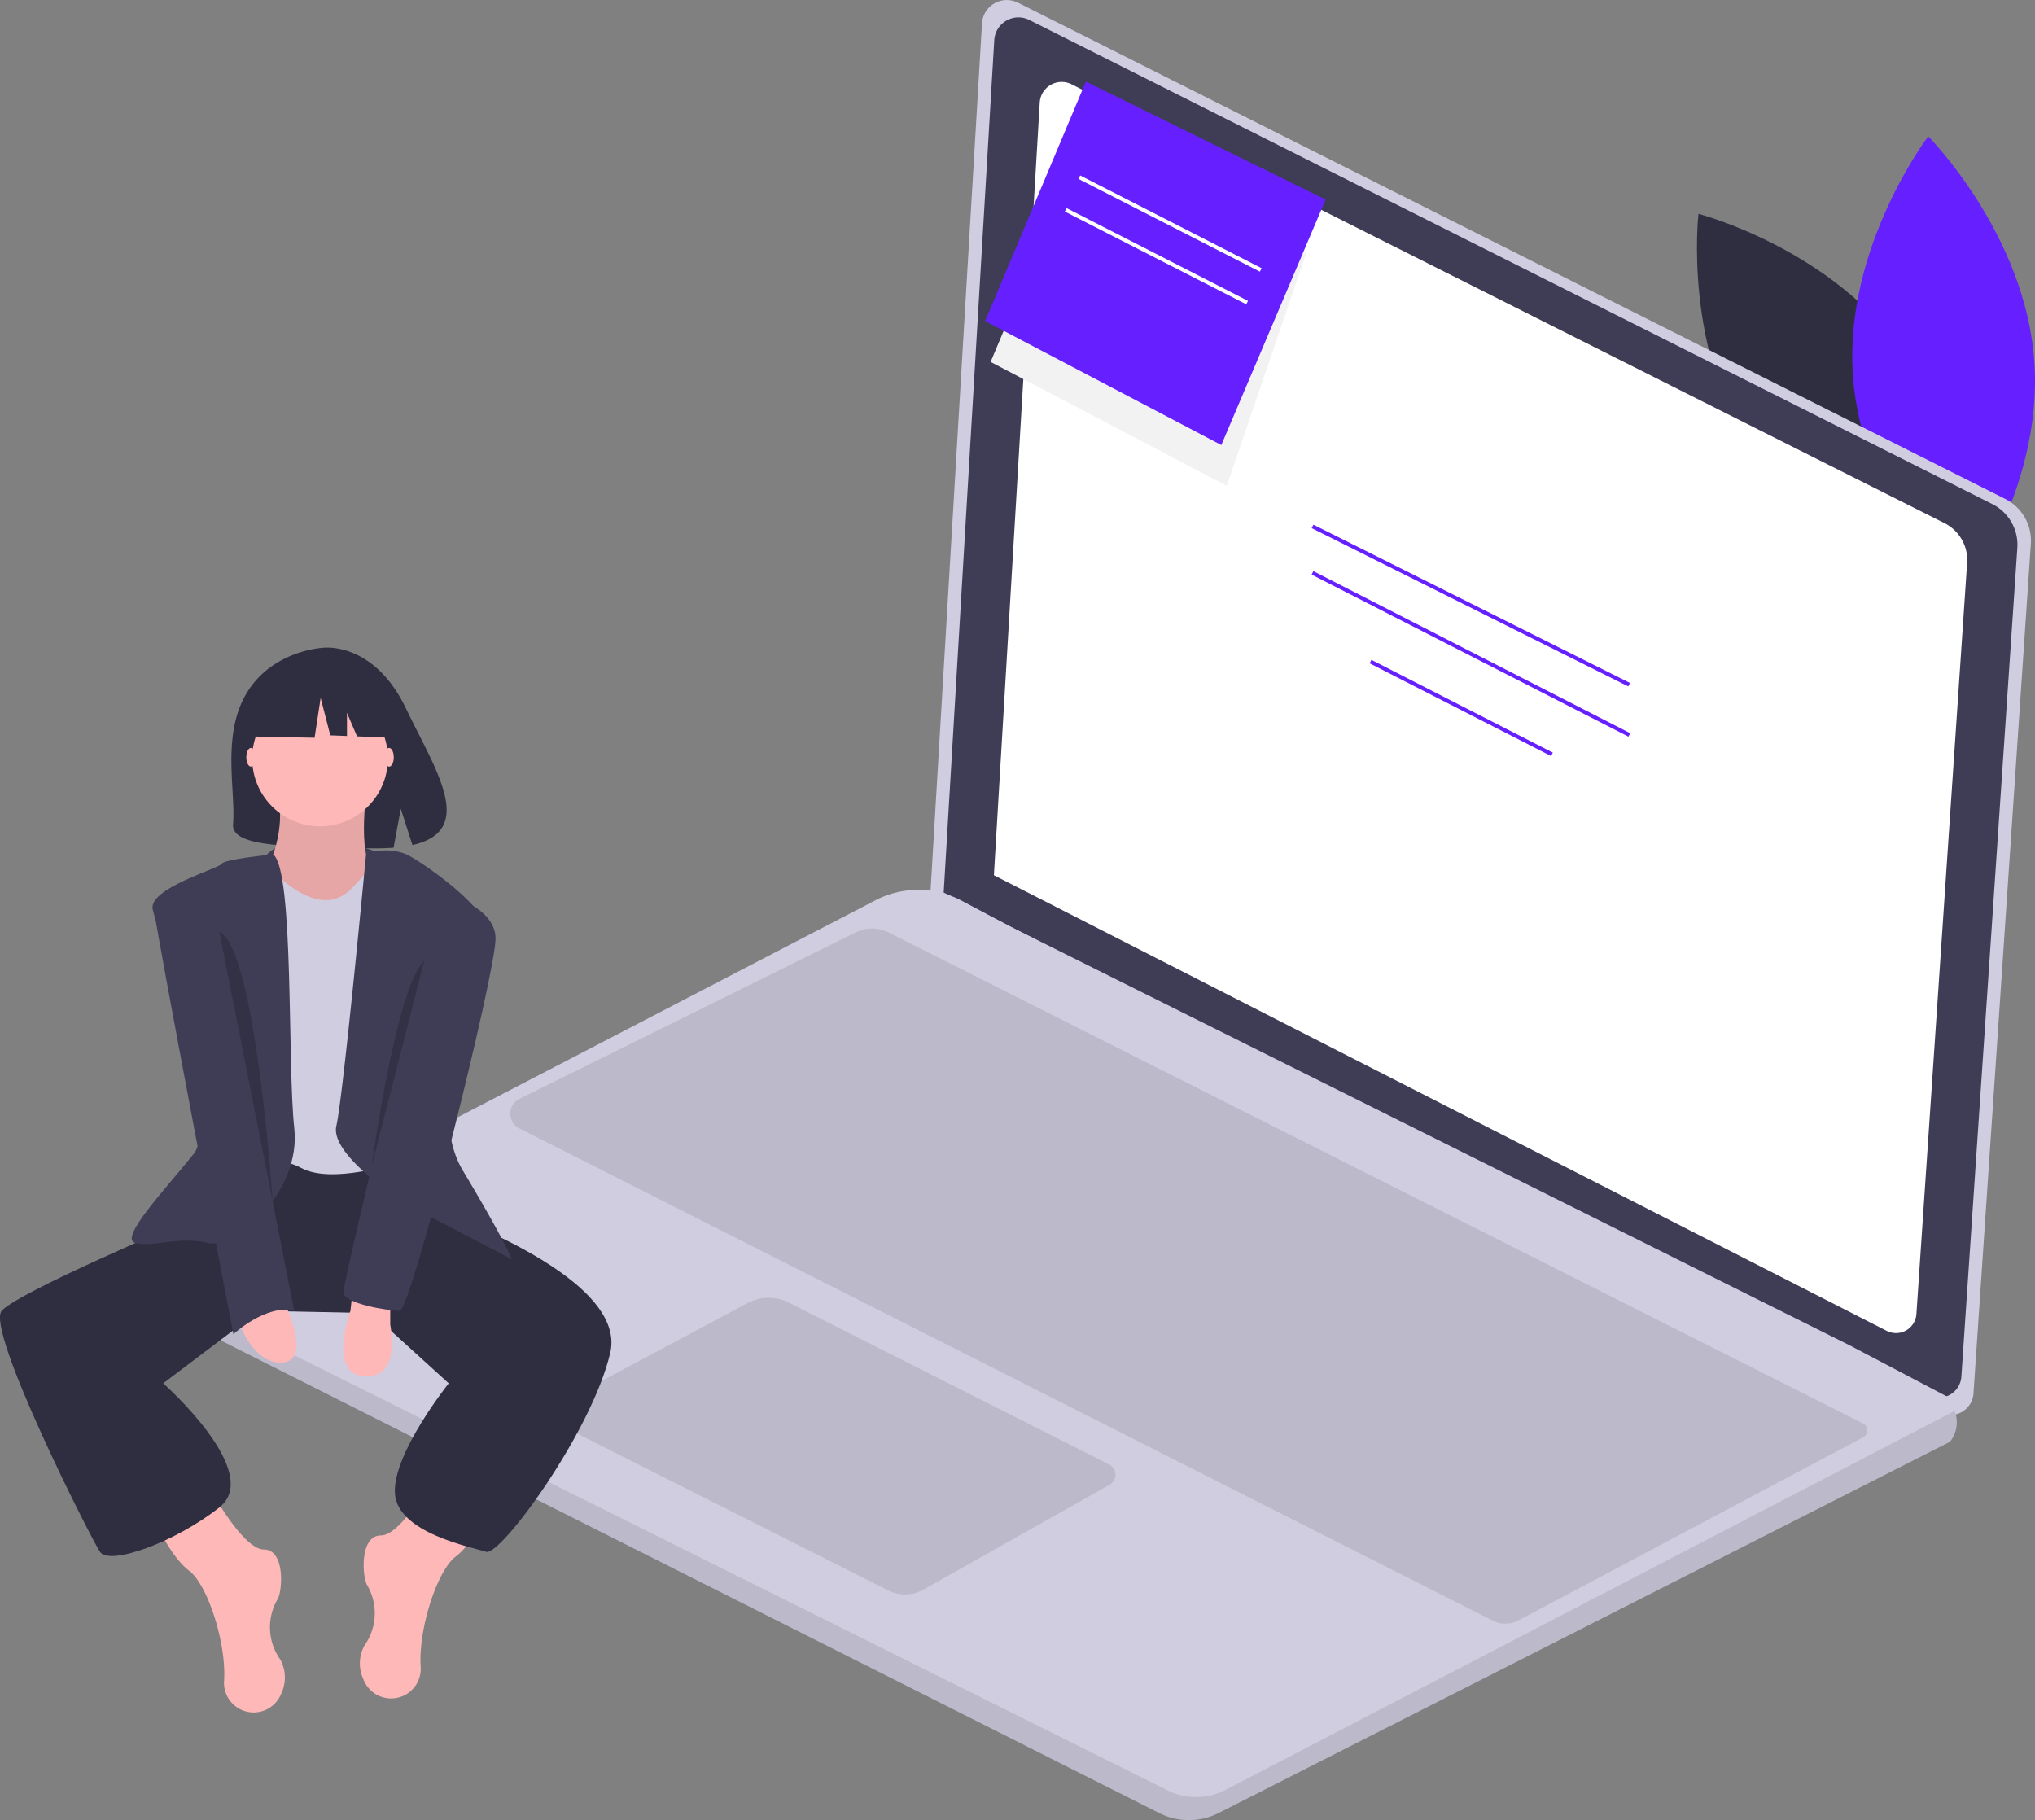 <svg xmlns="http://www.w3.org/2000/svg" width="255.846" height="228.841" viewBox="0 0 255.846 228.841">
  <rect x="0" y="0" width="255.846" height="228.841" fill="#808080" stroke="none"/>
  <g id="undraw_noted_pc9f" transform="translate(0 -0.01)">
    <path id="Path_82" data-name="Path 82" d="M876.838,211.86c9.142,13.339,7.119,30.618,7.119,30.618s-16.846-4.347-25.988-17.686-7.119-30.618-7.119-30.618S867.7,198.521,876.838,211.86Z" transform="translate(-637.315 -167.277)" fill="#2f2e41"/>
    <path id="Path_83" data-name="Path 83" d="M907.8,195.68c1.07,16.136,13.35,28.46,13.35,28.46s10.545-13.837,9.476-29.973-13.35-28.46-13.35-28.46S906.729,179.544,907.8,195.68Z" transform="translate(-674.854 -148.549)" fill="#661fff"/>
    <path id="Path_84" data-name="Path 84" d="M579.949,115.922l124.124,62.4a5.87,5.87,0,0,1,3.22,5.639L700.08,290.787a2.908,2.908,0,0,1-4.214,2.4L568.913,228.4l6.518-109.87a3.121,3.121,0,0,1,4.518-2.6Z" transform="translate(-451.969 -115.58)" fill="#d0cde1"/>
    <path id="Path_85" data-name="Path 85" d="M584.645,122.3,705.72,183.172a5.725,5.725,0,0,1,3.141,5.5l-7.035,104.2a2.837,2.837,0,0,1-4.11,2.341l-123.836-63.2,6.358-107.171a3.045,3.045,0,0,1,4.407-2.54Z" transform="translate(-455.236 -119.781)" fill="#3f3d56"/>
    <path id="Path_86" data-name="Path 86" d="M602.089,145.989,711.84,201.167a5.19,5.19,0,0,1,2.847,4.986l-6.377,94.452a2.571,2.571,0,0,1-3.726,2.122L592.331,245.439l5.763-97.147a2.76,2.76,0,0,1,4-2.3Z" transform="translate(-467.374 -135.384)" fill="#fff"/>
    <path id="Path_87" data-name="Path 87" d="M286.215,496.075,410.5,558.666a8.275,8.275,0,0,0,7.454-.01l91.941-46.672a3.859,3.859,0,0,0,.583-3.875,8.627,8.627,0,0,0-.68-1.675l-12.529-6.59L391.927,447.286l-6.294-3.341a11.653,11.653,0,0,0-10.824-.044l-88.634,46.041a3.441,3.441,0,0,0,.039,6.133Z" transform="translate(-264.747 -330.697)" fill="#d0cde1"/>
    <path id="Path_88" data-name="Path 88" d="M286.212,591.936l124.282,62.59a8.275,8.275,0,0,0,7.454-.01l91.941-46.672a3.858,3.858,0,0,0,.583-3.875l-91.666,47.646a8,8,0,0,1-7.253.062l-127.2-63.369A3.428,3.428,0,0,0,286.212,591.936Z" transform="translate(-264.743 -426.557)" opacity="0.1"/>
    <path id="Path_89" data-name="Path 89" d="M500.633,613.446l-40.249-20.339a5.656,5.656,0,0,0-5.216.059L431.82,605.64a1.67,1.67,0,0,0,.035,2.964L472.893,629.3a4.649,4.649,0,0,0,4.375-.1l23.442-13.207a1.438,1.438,0,0,0-.076-2.546Z" transform="translate(-361.201 -429.314)" opacity="0.1"/>
    <path id="Path_90" data-name="Path 90" d="M584.7,520.775l-43.312,23.009a3.523,3.523,0,0,1-3.243.033L415.767,481.932a2.081,2.081,0,0,1,.016-3.722l42.295-20.934a4.586,4.586,0,0,1,4.1.015l122.5,61.721a.993.993,0,0,1,.019,1.763Z" transform="translate(-350.471 -340.045)" opacity="0.1"/>
    <rect id="Rectangle_12" data-name="Rectangle 12" width="0.486" height="44.52" transform="matrix(0.447, -0.894, 0.894, 0.447, 164.91, 66.414)" fill="#661fff"/>
    <rect id="Rectangle_13" data-name="Rectangle 13" width="0.485" height="44.739" transform="translate(164.902 72.252) rotate(-62.909)" fill="#661fff"/>
    <rect id="Rectangle_14" data-name="Rectangle 14" width="0.486" height="25.627" transform="matrix(0.455, -0.89, 0.89, 0.455, 172.196, 83.407)" fill="#661fff"/>
    <path id="Path_91" data-name="Path 91" d="M337.7,425.643s-9.71-4.231-14.271.238S335.644,428.88,337.7,425.643Z" transform="translate(-289.965 -318.356)" fill="#3f3d56"/>
    <path id="Path_92" data-name="Path 92" d="M314.027,359.342c3.263-5.514,9.719-5.771,9.719-5.771s6.291-.8,10.327,7.593c3.762,7.827,8.953,15.385.836,17.217l-1.466-4.563-.908,4.9a31.752,31.752,0,0,1-3.473.059c-8.693-.281-16.972.082-16.705-3.037C312.711,371.6,310.887,364.648,314.027,359.342Z" transform="translate(-283.055 -272.122)" fill="#2f2e41"/>
    <path id="Path_93" data-name="Path 93" d="M290.719,662.62s4.12,7.651,6.768,7.651,2.354,5,1.766,6.179a6.99,6.99,0,0,0,.294,7.651,4.694,4.694,0,0,1,.136,4.259,3.726,3.726,0,0,1-7.205-1.47q0-.07.008-.14c.294-4.708-2.06-12.065-4.414-13.83s-4.414-6.474-4.414-6.474Z" transform="translate(-264.313 -475.443)" fill="#ffb8b8"/>
    <path id="Path_94" data-name="Path 94" d="M368.773,657.46s-4.12,7.651-6.768,7.651-2.354,5-1.766,6.179a6.99,6.99,0,0,1-.294,7.651,4.694,4.694,0,0,0-.136,4.259,3.725,3.725,0,0,0,7.205-1.47q0-.07-.008-.14c-.294-4.708,2.06-12.064,4.414-13.83s4.414-6.474,4.414-6.474Z" transform="translate(-314.119 -472.049)" fill="#ffb8b8"/>
    <path id="Path_95" data-name="Path 95" d="M278.539,541.155l1.766,3.825s25.894,8.533,23.54,18.538-13.83,25.6-15.6,25.012-11.182-2.354-11.476-7.356,6.768-13.83,6.768-13.83l-9.71-8.828-14.13-.294-12.058,9.122s12.653,11.182,7.062,15.6-13.83,7.356-15.007,5.591-14.418-27.954-12.359-30.308S250.29,547.04,250.29,547.04l5.591-7.945,21.775-1.177Z" transform="translate(-227.121 -393.408)" fill="#2f2e41"/>
    <path id="Path_96" data-name="Path 96" d="M337.59,401.2s-1.471,9.71,1.471,10.887-5.885,6.179-5.885,6.179h-5l-3.237-6.768s2.943-5.3,1.177-10.3S337.59,401.2,337.59,401.2Z" transform="translate(-291.47 -302.007)" fill="#ffb8b8"/>
    <path id="Path_97" data-name="Path 97" d="M337.59,401.2s-1.471,9.71,1.471,10.887-5.885,6.179-5.885,6.179h-5l-3.237-6.768s2.943-5.3,1.177-10.3S337.59,401.2,337.59,401.2Z" transform="translate(-291.47 -302.007)" opacity="0.1"/>
    <path id="Path_98" data-name="Path 98" d="M331.73,429.557s-3.237,3.531-3.825,4.12-3.237,3.825-8.828-.883-6.179.883-6.179.883v35.31s4.708-2.06,8.533,0,11.77-.588,11.77-.588l1.471-36.488Z" transform="translate(-283.549 -322.123)" fill="#d0cde1"/>
    <path id="Path_99" data-name="Path 99" d="M354.355,428.551a6.773,6.773,0,0,1,5.1,0c2.354,1.177,10.593,7.062,10,9.71s-8.239,21.186-2.943,30.014,6.179,11.182,6.179,11.182l-12.947-6.768s-10-6.179-9.122-10S354.355,428.551,354.355,428.551Z" transform="translate(-308.336 -321.117)" fill="#3f3d56"/>
    <path id="Path_100" data-name="Path 100" d="M293.314,429.557s-6.176.589-6.47,1.177-9.269,3.09-8.681,5.738,8.681,26.336,5.149,30.75-9.416,10.593-7.356,11.182,5.591-.883,9.122,0,11.77-6.474,10.887-14.418S295.959,431.616,293.314,429.557Z" transform="translate(-258.967 -322.123)" fill="#3f3d56"/>
    <path id="Path_101" data-name="Path 101" d="M359.154,590.99v2.942s1.471,6.768-3.237,6.474-1.766-8.239-1.766-8.239l.294-2.648Z" transform="translate(-310.091 -427.354)" fill="#ffb8b8"/>
    <path id="Path_102" data-name="Path 102" d="M321.068,594.679s3.237,6.768,0,7.356-5.591-3.825-5.591-5S321.068,594.679,321.068,594.679Z" transform="translate(-285.246 -430.748)" fill="#ffb8b8"/>
    <ellipse id="Ellipse_6" data-name="Ellipse 6" cx="0.589" cy="1.177" rx="0.589" ry="1.177" transform="translate(30.967 94.045)" fill="#ffb8b8"/>
    <ellipse id="Ellipse_7" data-name="Ellipse 7" cx="0.589" cy="1.177" rx="0.589" ry="1.177" transform="translate(48.328 94.045)" fill="#ffb8b8"/>
    <path id="Path_103" data-name="Path 103" d="M290.7,440.737s-7.356,0-7.062,2.943,10,53.554,10,53.554,4.12-3.825,7.651-2.943Z" transform="translate(-264.297 -329.478)" fill="#3f3d56"/>
    <path id="Path_104" data-name="Path 104" d="M365.088,443.317s7.356,1.471,7.356,5.885-10.593,46.786-12.064,46.786-7.062-.883-7.062-2.354S365.088,443.317,365.088,443.317Z" transform="translate(-310.14 -331.175)" fill="#3f3d56"/>
    <path id="Path_105" data-name="Path 105" d="M370.259,468.687l-6.621,25.892S366.728,471.924,370.259,468.687Z" transform="translate(-316.929 -347.865)" opacity="0.2"/>
    <path id="Path_106" data-name="Path 106" d="M307.723,458.054l6.7,33.852S312.279,460.007,307.723,458.054Z" transform="translate(-280.145 -340.87)" opacity="0.2"/>
    <circle id="Ellipse_8" data-name="Ellipse 8" cx="8.533" cy="8.533" r="8.533" transform="translate(31.702 86.836)" fill="#ffb8b8"/>
    <path id="Path_107" data-name="Path 107" d="M94.154,246.921l6.378-3.341,8.808,1.367L111.163,253l-4.536-.174-1.267-2.957v2.908l-2.093-.08-1.215-4.708L101.291,253l-7.441-.152Z" transform="translate(-61.739 -160.232)" fill="#2f2e41"/>
    <path id="Path_108" data-name="Path 108" d="M367.517,98.321,364,106.686l29.688,15.583L403.69,93" transform="translate(-239.457 -61.173)" fill="#f2f2f2"/>
    <path id="Path_109" data-name="Path 109" d="M391.688,75.693,404.8,44.833,374.66,30,362,60.109Z" transform="translate(-238.141 -19.729)" fill="#661fff"/>
    <rect id="Rectangle_15" data-name="Rectangle 15" width="0.486" height="25.627" transform="matrix(0.455, -0.89, 0.89, 0.455, 135.585, 22.504)" fill="#fff"/>
    <rect id="Rectangle_16" data-name="Rectangle 16" width="0.486" height="25.627" transform="matrix(0.455, -0.89, 0.89, 0.455, 133.875, 26.61)" fill="#fff"/>
  </g>
</svg>
